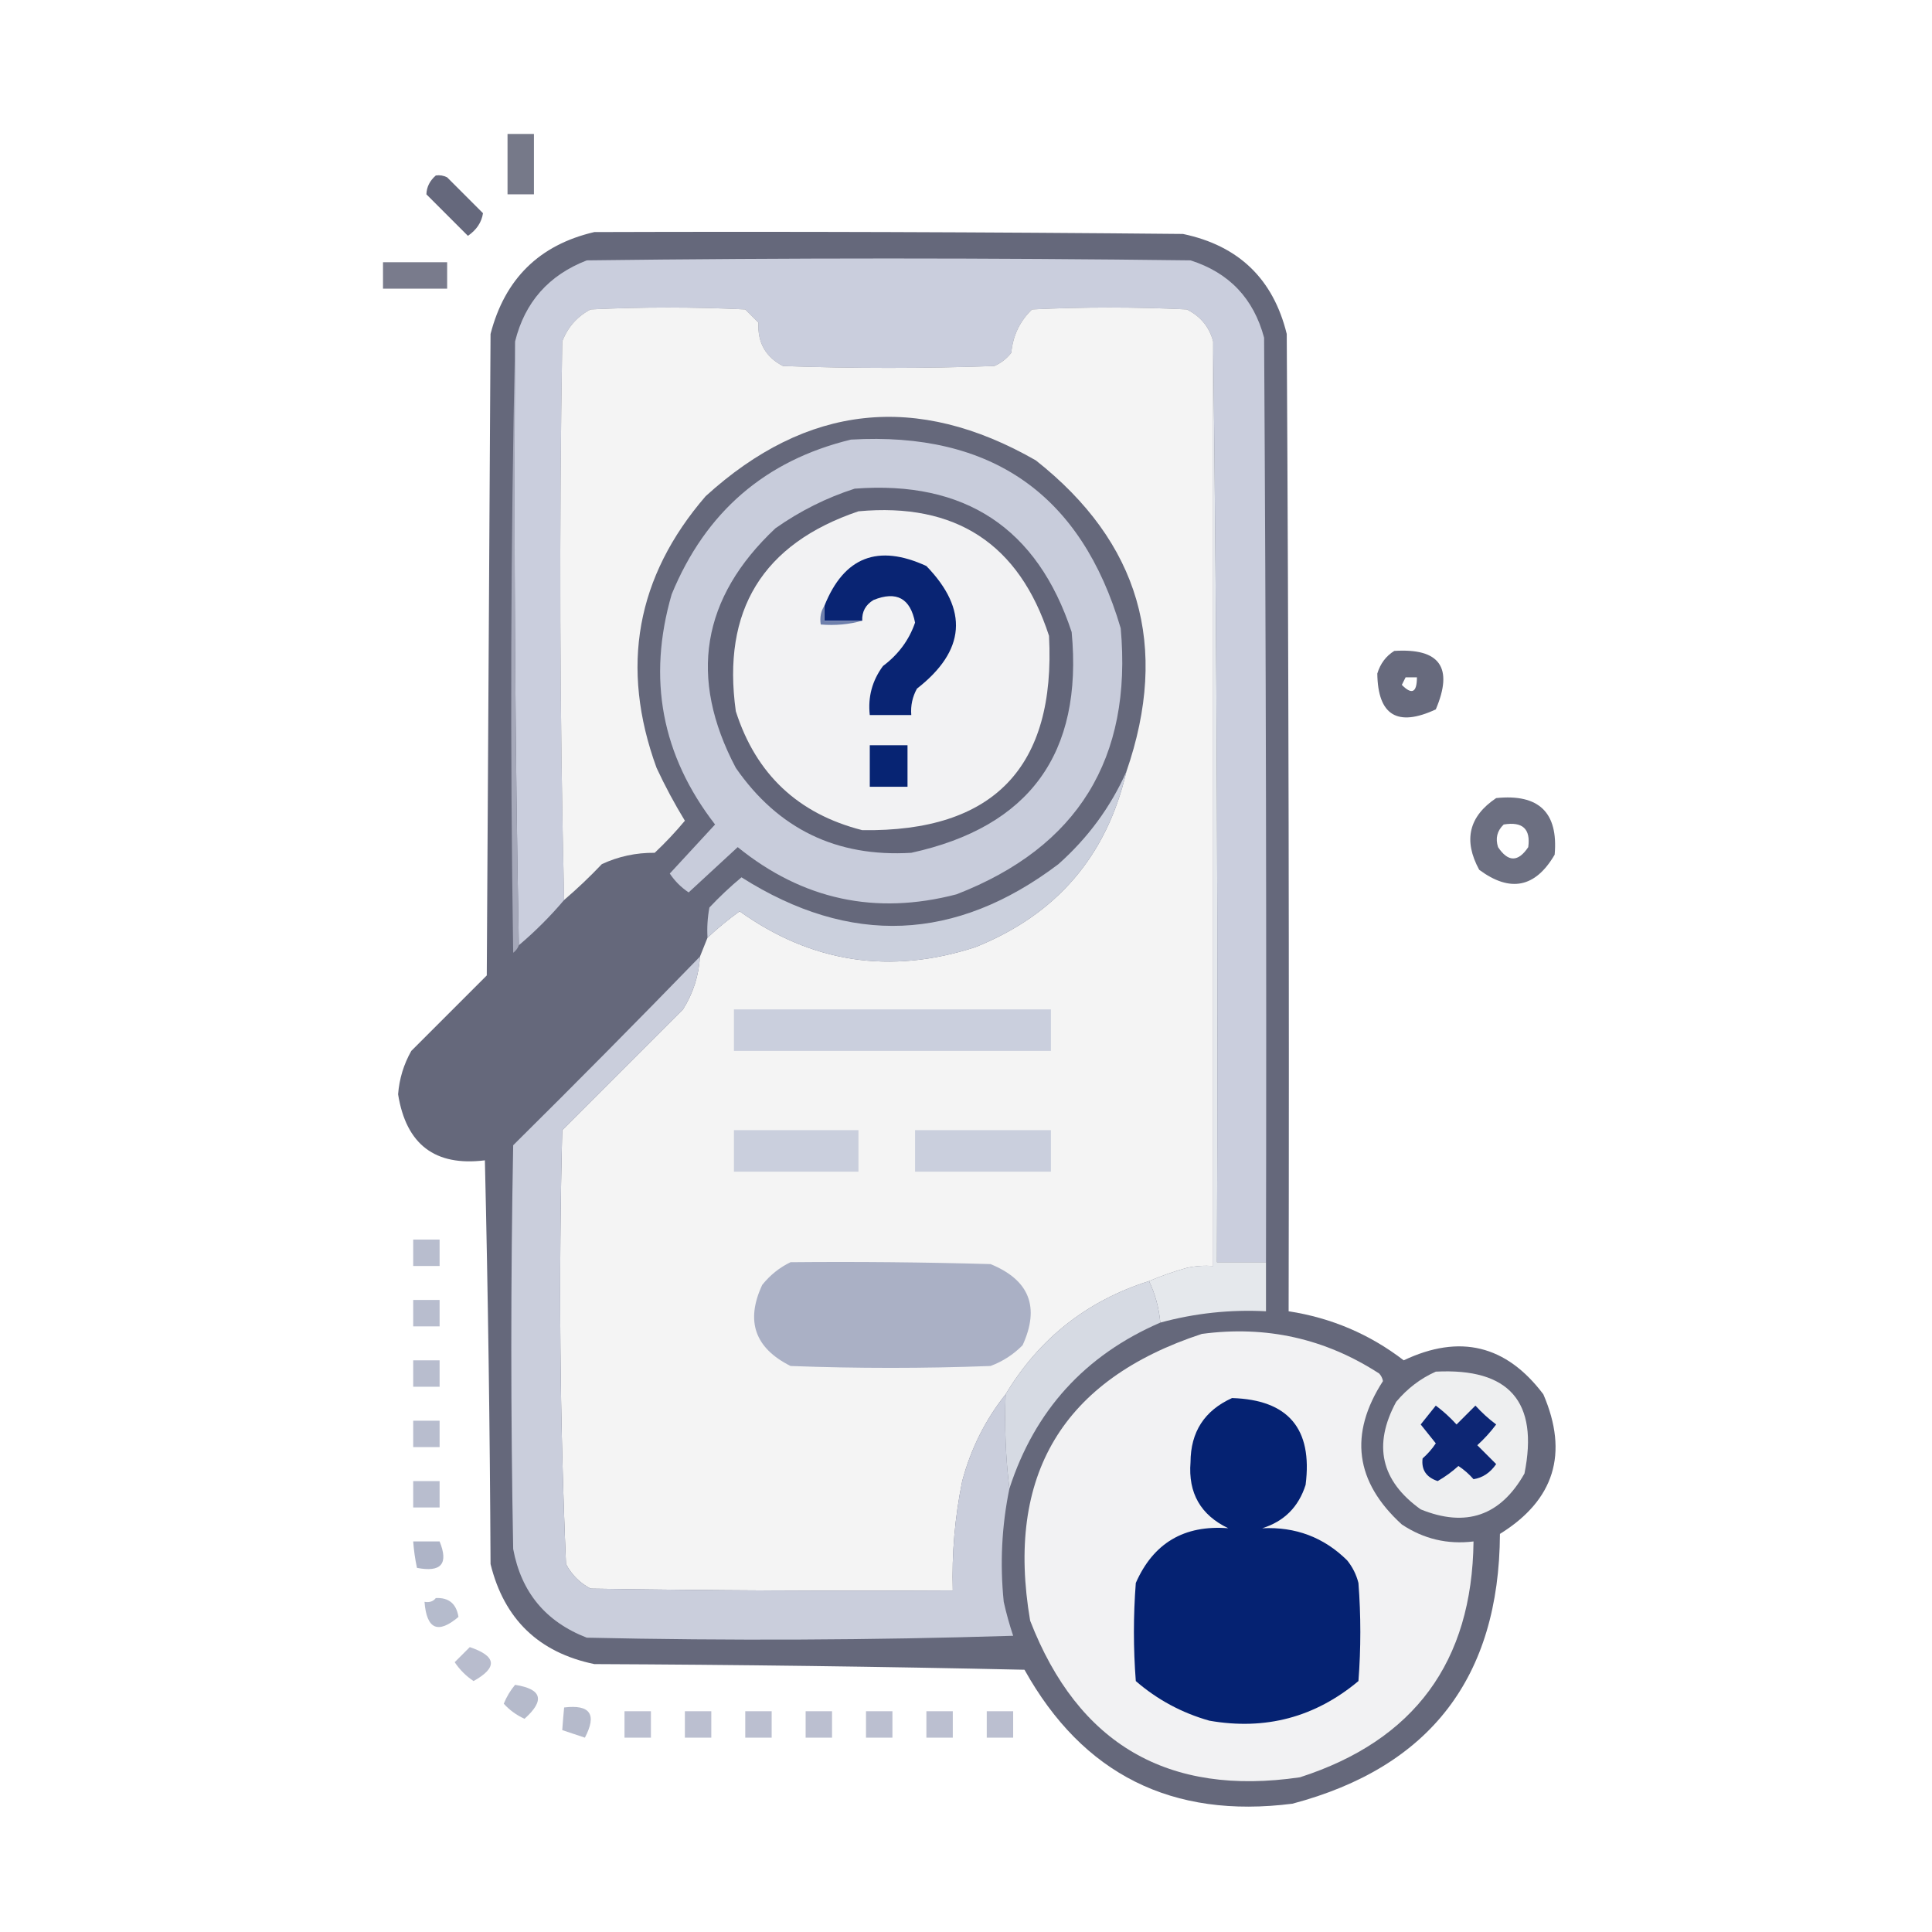 <?xml version="1.0" encoding="UTF-8"?>
<!DOCTYPE svg PUBLIC "-//W3C//DTD SVG 1.1//EN" "http://www.w3.org/Graphics/SVG/1.1/DTD/svg11.dtd">
<svg xmlns="http://www.w3.org/2000/svg" version="1.1" width="512px" height="512px" style="shape-rendering:geometricPrecision; text-rendering:geometricPrecision; image-rendering:optimizeQuality; fill-rule:evenodd; clip-rule:evenodd" xmlns:xlink="http://www.w3.org/1999/xlink">
<g><path style="opacity:0.845" fill="#5e6174" d="M 134.5,35.5 C 136.833,35.5 139.167,35.5 141.5,35.5C 141.5,40.833 141.5,46.167 141.5,51.5C 139.167,51.5 136.833,51.5 134.5,51.5C 134.5,46.167 134.5,40.833 134.5,35.5 Z"/></g>
<g><path style="opacity:0.947" fill="#5d6075" d="M 115.5,46.5 C 116.552,46.35 117.552,46.517 118.5,47C 121.667,50.167 124.833,53.333 128,56.5C 127.628,58.92 126.295,60.92 124,62.5C 120.333,58.833 116.667,55.167 113,51.5C 113.058,49.565 113.891,47.898 115.5,46.5 Z"/></g>
<g><path style="opacity:0.967" fill="#606377" d="M 157.5,61.5 C 209.501,61.333 261.501,61.5 313.5,62C 328.256,65.09 337.422,73.923 341,88.5C 341.5,174.833 341.667,261.166 341.5,347.5C 352.816,349.244 362.983,353.577 372,360.5C 386.849,353.463 399.183,356.463 409,369.5C 415.765,385.206 411.931,397.539 397.5,406.5C 397.307,444.502 378.974,468.336 342.5,478C 310.62,482.06 286.954,470.227 271.5,442.5C 233.504,441.667 195.504,441.167 157.5,441C 142.771,437.937 133.604,429.104 130,414.5C 129.833,378.829 129.333,343.162 128.5,307.5C 115.295,309.144 107.628,303.311 105.5,290C 105.816,285.901 106.983,282.067 109,278.5C 115.667,271.833 122.333,265.167 129,258.5C 129.333,201.833 129.667,145.167 130,88.5C 133.783,73.883 142.949,64.883 157.5,61.5 Z"/></g>
<g><path style="opacity:1" fill="#cacedd" d="M 335.5,334.5 C 331.167,334.5 326.833,334.5 322.5,334.5C 322.833,252.998 322.499,171.665 321.5,90.5C 320.476,86.638 318.143,83.805 314.5,82C 300.833,81.333 287.167,81.333 273.5,82C 270.273,85.1 268.44,88.933 268,93.5C 266.786,95.049 265.286,96.216 263.5,97C 244.833,97.667 226.167,97.667 207.5,97C 202.886,94.61 200.719,90.777 201,85.5C 199.833,84.333 198.667,83.167 197.5,82C 183.833,81.333 170.167,81.333 156.5,82C 152.942,83.892 150.442,86.725 149,90.5C 148.168,140.002 148.335,189.335 149.5,238.5C 145.833,242.833 141.833,246.833 137.5,250.5C 136.501,197.336 136.168,144.003 136.5,90.5C 139.078,80.085 145.411,72.918 155.5,69C 208.833,68.333 262.167,68.333 315.5,69C 325.719,72.254 332.219,79.087 335,89.5C 335.5,171.166 335.667,252.833 335.5,334.5 Z"/></g>
<g><path style="opacity:0.828" fill="#5d6074" d="M 101.5,69.5 C 107.167,69.5 112.833,69.5 118.5,69.5C 118.5,71.833 118.5,74.167 118.5,76.5C 112.833,76.5 107.167,76.5 101.5,76.5C 101.5,74.167 101.5,71.833 101.5,69.5 Z"/></g>
<g><path style="opacity:1" fill="#f4f4f4" d="M 321.5,90.5 C 321.5,172.167 321.5,253.833 321.5,335.5C 319.143,335.337 316.81,335.503 314.5,336C 310.996,336.986 307.663,338.153 304.5,339.5C 288.05,344.723 275.383,354.723 266.5,369.5C 261.116,376.268 257.282,383.935 255,392.5C 253.048,402.062 252.215,411.729 252.5,421.5C 220.498,421.667 188.498,421.5 156.5,421C 153.667,419.5 151.5,417.333 150,414.5C 148.358,376.213 148.024,337.88 149,299.5C 159.667,288.833 170.333,278.167 181,267.5C 183.687,263.246 185.187,258.579 185.5,253.5C 186.167,251.833 186.833,250.167 187.5,248.5C 190.18,245.987 193.013,243.654 196,241.5C 215.118,255.16 235.952,258.327 258.5,251C 279.961,242.381 293.294,226.881 298.5,204.5C 310.016,171.223 302.016,143.723 274.5,122C 242.968,103.932 213.801,107.099 187,131.5C 168.599,152.833 164.265,176.833 174,203.5C 176.246,208.326 178.746,212.992 181.5,217.5C 179.016,220.484 176.35,223.318 173.5,226C 168.57,225.955 163.903,226.955 159.5,229C 156.297,232.371 152.964,235.538 149.5,238.5C 148.335,189.335 148.168,140.002 149,90.5C 150.442,86.725 152.942,83.892 156.5,82C 170.167,81.333 183.833,81.333 197.5,82C 198.667,83.167 199.833,84.333 201,85.5C 200.719,90.777 202.886,94.61 207.5,97C 226.167,97.667 244.833,97.667 263.5,97C 265.286,96.216 266.786,95.049 268,93.5C 268.44,88.933 270.273,85.1 273.5,82C 287.167,81.333 300.833,81.333 314.5,82C 318.143,83.805 320.476,86.638 321.5,90.5 Z"/></g>
<g><path style="opacity:1" fill="#a5a8b9" d="M 136.5,90.5 C 136.168,144.003 136.501,197.336 137.5,250.5C 137.217,251.289 136.717,251.956 136,252.5C 135.168,198.332 135.335,144.332 136.5,90.5 Z"/></g>
<g><path style="opacity:1" fill="#c8ccdb" d="M 225.5,116.5 C 262.743,114.346 286.576,131.013 297,166.5C 300.121,201.015 285.621,224.515 253.5,237C 232.042,242.609 212.708,238.442 195.5,224.5C 191.167,228.5 186.833,232.5 182.5,236.5C 180.5,235.167 178.833,233.5 177.5,231.5C 181.5,227.167 185.5,222.833 189.5,218.5C 175.341,200.202 171.508,179.869 178,157.5C 186.972,135.683 202.805,122.016 225.5,116.5 Z"/></g>
<g><path style="opacity:1" fill="#626579" d="M 226.5,129.5 C 255.734,127.274 274.9,139.941 284,167.5C 287.03,199.638 272.863,219.138 241.5,226C 221.72,227.192 206.22,219.692 195,203.5C 182.383,179.596 185.883,158.429 205.5,140C 212.045,135.394 219.045,131.894 226.5,129.5 Z"/></g>
<g><path style="opacity:1" fill="#f2f2f3" d="M 227.5,135.5 C 253.256,133.122 270.089,144.122 278,168.5C 279.827,203.339 263.327,220.506 228.5,220C 211.512,215.679 200.346,205.179 195,188.5C 191.264,161.764 202.098,144.097 227.5,135.5 Z"/></g>
<g><path style="opacity:1" fill="#092473" d="M 228.5,164.5 C 225.167,164.5 221.833,164.5 218.5,164.5C 218.5,163.167 218.5,161.833 218.5,160.5C 223.674,147.59 232.674,144.09 245.5,150C 256.733,161.605 255.899,172.439 243,182.5C 241.798,184.677 241.298,187.011 241.5,189.5C 237.833,189.5 234.167,189.5 230.5,189.5C 229.97,184.713 231.137,180.38 234,176.5C 238.092,173.434 240.926,169.601 242.5,165C 241.259,158.546 237.593,156.546 231.5,159C 229.393,160.264 228.393,162.097 228.5,164.5 Z"/></g>
<g><path style="opacity:1" fill="#6f80ac" d="M 218.5,160.5 C 218.5,161.833 218.5,163.167 218.5,164.5C 221.833,164.5 225.167,164.5 228.5,164.5C 225.038,165.482 221.371,165.815 217.5,165.5C 217.216,163.585 217.549,161.919 218.5,160.5 Z"/></g>
<g><path style="opacity:0.93" fill="#5d6074" d="M 369.5,172.5 C 381.563,171.728 385.23,176.895 380.5,188C 370.317,192.733 365.15,189.567 365,178.5C 365.804,175.854 367.304,173.854 369.5,172.5 Z M 372.5,179.5 C 373.5,179.5 374.5,179.5 375.5,179.5C 375.498,183.541 374.165,184.208 371.5,181.5C 371.863,180.817 372.196,180.15 372.5,179.5 Z"/></g>
<g><path style="opacity:1" fill="#072473" d="M 230.5,197.5 C 233.833,197.5 237.167,197.5 240.5,197.5C 240.5,201.167 240.5,204.833 240.5,208.5C 237.167,208.5 233.833,208.5 230.5,208.5C 230.5,204.833 230.5,201.167 230.5,197.5 Z"/></g>
<g><path style="opacity:0.903" fill="#5d6074" d="M 396.5,211.5 C 407.824,210.326 412.991,215.326 412,226.5C 406.884,235.257 400.218,236.59 392,230.5C 387.751,222.697 389.251,216.364 396.5,211.5 Z M 398.5,218.5 C 403.501,217.671 405.668,219.671 405,224.5C 402.333,228.5 399.667,228.5 397,224.5C 396.252,222.16 396.752,220.16 398.5,218.5 Z"/></g>
<g><path style="opacity:1" fill="#cbd0dd" d="M 298.5,204.5 C 293.294,226.881 279.961,242.381 258.5,251C 235.952,258.327 215.118,255.16 196,241.5C 193.013,243.654 190.18,245.987 187.5,248.5C 187.336,245.813 187.503,243.146 188,240.5C 190.682,237.65 193.516,234.984 196.5,232.5C 225.288,250.758 253.288,249.591 280.5,229C 288.324,222.033 294.324,213.867 298.5,204.5 Z"/></g>
<g><path style="opacity:1" fill="#cacedc" d="M 185.5,253.5 C 185.187,258.579 183.687,263.246 181,267.5C 170.333,278.167 159.667,288.833 149,299.5C 148.024,337.88 148.358,376.213 150,414.5C 151.5,417.333 153.667,419.5 156.5,421C 188.498,421.5 220.498,421.667 252.5,421.5C 252.215,411.729 253.048,402.062 255,392.5C 257.282,383.935 261.116,376.268 266.5,369.5C 266.174,378.017 266.507,386.35 267.5,394.5C 265.472,404.353 264.972,414.353 266,424.5C 266.679,427.55 267.512,430.55 268.5,433.5C 230.838,434.667 193.171,434.833 155.5,434C 144.623,429.791 138.123,421.957 136,410.5C 135.333,374.833 135.333,339.167 136,303.5C 152.729,286.938 169.229,270.272 185.5,253.5 Z"/></g>
<g><path style="opacity:1" fill="#cacfdd" d="M 194.5,267.5 C 222.5,267.5 250.5,267.5 278.5,267.5C 278.5,271.167 278.5,274.833 278.5,278.5C 250.5,278.5 222.5,278.5 194.5,278.5C 194.5,274.833 194.5,271.167 194.5,267.5 Z"/></g>
<g><path style="opacity:1" fill="#cacfdd" d="M 194.5,299.5 C 205.5,299.5 216.5,299.5 227.5,299.5C 227.5,303.167 227.5,306.833 227.5,310.5C 216.5,310.5 205.5,310.5 194.5,310.5C 194.5,306.833 194.5,303.167 194.5,299.5 Z"/></g>
<g><path style="opacity:1" fill="#cacfdd" d="M 242.5,299.5 C 254.5,299.5 266.5,299.5 278.5,299.5C 278.5,303.167 278.5,306.833 278.5,310.5C 266.5,310.5 254.5,310.5 242.5,310.5C 242.5,306.833 242.5,303.167 242.5,299.5 Z"/></g>
<g><path style="opacity:0.827" fill="#a9afc4" d="M 109.5,328.5 C 111.833,328.5 114.167,328.5 116.5,328.5C 116.5,330.833 116.5,333.167 116.5,335.5C 114.167,335.5 111.833,335.5 109.5,335.5C 109.5,333.167 109.5,330.833 109.5,328.5 Z"/></g>
<g><path style="opacity:1" fill="#aab0c5" d="M 209.5,334.5 C 227.17,334.333 244.836,334.5 262.5,335C 272.792,339.208 275.625,346.374 271,356.5C 268.559,358.969 265.726,360.802 262.5,362C 244.833,362.667 227.167,362.667 209.5,362C 200.028,357.249 197.528,350.082 202,340.5C 204.114,337.879 206.614,335.879 209.5,334.5 Z"/></g>
<g><path style="opacity:1" fill="#e5e8ec" d="M 321.5,90.5 C 322.499,171.665 322.833,252.998 322.5,334.5C 326.833,334.5 331.167,334.5 335.5,334.5C 335.5,338.833 335.5,343.167 335.5,347.5C 325.988,347.01 316.655,348.01 307.5,350.5C 307.125,346.558 306.125,342.891 304.5,339.5C 307.663,338.153 310.996,336.986 314.5,336C 316.81,335.503 319.143,335.337 321.5,335.5C 321.5,253.833 321.5,172.167 321.5,90.5 Z"/></g>
<g><path style="opacity:0.827" fill="#a9afc4" d="M 109.5,344.5 C 111.833,344.5 114.167,344.5 116.5,344.5C 116.5,346.833 116.5,349.167 116.5,351.5C 114.167,351.5 111.833,351.5 109.5,351.5C 109.5,349.167 109.5,346.833 109.5,344.5 Z"/></g>
<g><path style="opacity:1" fill="#d6dae3" d="M 304.5,339.5 C 306.125,342.891 307.125,346.558 307.5,350.5C 287.531,359.135 274.198,373.802 267.5,394.5C 266.507,386.35 266.174,378.017 266.5,369.5C 275.383,354.723 288.05,344.723 304.5,339.5 Z"/></g>
<g><path style="opacity:1" fill="#f2f2f3" d="M 318.5,353.5 C 335.535,351.224 351.201,354.724 365.5,364C 366.022,364.561 366.355,365.228 366.5,366C 357.432,380.047 359.098,392.713 371.5,404C 377.273,407.845 383.607,409.345 390.5,408.5C 390.139,440.401 374.805,461.234 344.5,471C 309.563,476.119 285.729,462.286 273,429.5C 266.43,390.952 281.596,365.619 318.5,353.5 Z"/></g>
<g><path style="opacity:0.827" fill="#a9afc4" d="M 109.5,360.5 C 111.833,360.5 114.167,360.5 116.5,360.5C 116.5,362.833 116.5,365.167 116.5,367.5C 114.167,367.5 111.833,367.5 109.5,367.5C 109.5,365.167 109.5,362.833 109.5,360.5 Z"/></g>
<g><path style="opacity:1" fill="#eeeff0" d="M 380.5,363.5 C 399.983,362.497 407.816,371.497 404,390.5C 397.663,401.712 388.496,404.879 376.5,400C 365.958,392.455 363.792,382.955 370,371.5C 372.975,367.952 376.475,365.286 380.5,363.5 Z"/></g>
<g><path style="opacity:1" fill="#052272" d="M 326.5,370.5 C 341.403,370.95 347.903,378.617 346,393.5C 344.141,399.36 340.307,403.193 334.5,405C 343.335,404.573 350.835,407.406 357,413.5C 358.439,415.275 359.439,417.275 360,419.5C 360.667,428.167 360.667,436.833 360,445.5C 348.527,455.098 335.36,458.598 320.5,456C 313.187,453.928 306.687,450.428 301,445.5C 300.333,436.833 300.333,428.167 301,419.5C 305.651,408.918 313.817,404.085 325.5,405C 318.178,401.498 314.845,395.665 315.5,387.5C 315.532,379.471 319.198,373.804 326.5,370.5 Z"/></g>
<g><path style="opacity:1" fill="#0d2674" d="M 380.5,372.5 C 382.463,373.96 384.296,375.627 386,377.5C 387.667,375.833 389.333,374.167 391,372.5C 392.684,374.351 394.517,376.018 396.5,377.5C 395.018,379.483 393.351,381.316 391.5,383C 393.167,384.667 394.833,386.333 396.5,388C 394.92,390.295 392.92,391.628 390.5,392C 389.315,390.647 387.981,389.48 386.5,388.5C 384.796,390.041 382.963,391.375 381,392.5C 377.969,391.494 376.635,389.494 377,386.5C 378.353,385.315 379.52,383.981 380.5,382.5C 379.167,380.833 377.833,379.167 376.5,377.5C 377.857,375.814 379.19,374.148 380.5,372.5 Z"/></g>
<g><path style="opacity:0.827" fill="#a9afc4" d="M 109.5,376.5 C 111.833,376.5 114.167,376.5 116.5,376.5C 116.5,378.833 116.5,381.167 116.5,383.5C 114.167,383.5 111.833,383.5 109.5,383.5C 109.5,381.167 109.5,378.833 109.5,376.5 Z"/></g>
<g><path style="opacity:0.827" fill="#a9afc4" d="M 109.5,392.5 C 111.833,392.5 114.167,392.5 116.5,392.5C 116.5,394.833 116.5,397.167 116.5,399.5C 114.167,399.5 111.833,399.5 109.5,399.5C 109.5,397.167 109.5,394.833 109.5,392.5 Z"/></g>
<g><path style="opacity:0.93" fill="#a9afc3" d="M 109.5,408.5 C 111.833,408.5 114.167,408.5 116.5,408.5C 118.918,414.422 116.918,416.755 110.5,415.5C 110.007,413.194 109.674,410.861 109.5,408.5 Z"/></g>
<g><path style="opacity:0.861" fill="#aab0c4" d="M 115.5,423.5 C 118.94,423.337 120.94,425.004 121.5,428.5C 116.061,433.11 113.061,431.776 112.5,424.5C 113.791,424.737 114.791,424.404 115.5,423.5 Z"/></g>
<g><path style="opacity:0.851" fill="#abb0c4" d="M 124.5,436.5 C 131.605,438.9 131.939,441.9 125.5,445.5C 123.5,444.167 121.833,442.5 120.5,440.5C 121.867,439.16 123.2,437.827 124.5,436.5 Z"/></g>
<g><path style="opacity:0.856" fill="#a9afc3" d="M 136.5,446.5 C 143.643,447.61 144.476,450.61 139,455.5C 136.863,454.521 135.029,453.188 133.5,451.5C 134.26,449.64 135.26,447.973 136.5,446.5 Z"/></g>
<g><path style="opacity:0.871" fill="#aab0c3" d="M 149.5,452.5 C 156.417,451.661 158.25,454.328 155,460.5C 153,459.833 151,459.167 149,458.5C 149.135,456.575 149.302,454.575 149.5,452.5 Z"/></g>
<g><path style="opacity:0.787" fill="#a9aec3" d="M 165.5,453.5 C 167.833,453.5 170.167,453.5 172.5,453.5C 172.5,455.833 172.5,458.167 172.5,460.5C 170.167,460.5 167.833,460.5 165.5,460.5C 165.5,458.167 165.5,455.833 165.5,453.5 Z"/></g>
<g><path style="opacity:0.787" fill="#a9aec3" d="M 181.5,453.5 C 183.833,453.5 186.167,453.5 188.5,453.5C 188.5,455.833 188.5,458.167 188.5,460.5C 186.167,460.5 183.833,460.5 181.5,460.5C 181.5,458.167 181.5,455.833 181.5,453.5 Z"/></g>
<g><path style="opacity:0.787" fill="#a9aec3" d="M 197.5,453.5 C 199.833,453.5 202.167,453.5 204.5,453.5C 204.5,455.833 204.5,458.167 204.5,460.5C 202.167,460.5 199.833,460.5 197.5,460.5C 197.5,458.167 197.5,455.833 197.5,453.5 Z"/></g>
<g><path style="opacity:0.787" fill="#a9aec3" d="M 213.5,453.5 C 215.833,453.5 218.167,453.5 220.5,453.5C 220.5,455.833 220.5,458.167 220.5,460.5C 218.167,460.5 215.833,460.5 213.5,460.5C 213.5,458.167 213.5,455.833 213.5,453.5 Z"/></g>
<g><path style="opacity:0.787" fill="#a9aec3" d="M 229.5,453.5 C 231.833,453.5 234.167,453.5 236.5,453.5C 236.5,455.833 236.5,458.167 236.5,460.5C 234.167,460.5 231.833,460.5 229.5,460.5C 229.5,458.167 229.5,455.833 229.5,453.5 Z"/></g>
<g><path style="opacity:0.787" fill="#a9aec3" d="M 245.5,453.5 C 247.833,453.5 250.167,453.5 252.5,453.5C 252.5,455.833 252.5,458.167 252.5,460.5C 250.167,460.5 247.833,460.5 245.5,460.5C 245.5,458.167 245.5,455.833 245.5,453.5 Z"/></g>
<g><path style="opacity:0.787" fill="#a9aec3" d="M 261.5,453.5 C 263.833,453.5 266.167,453.5 268.5,453.5C 268.5,455.833 268.5,458.167 268.5,460.5C 266.167,460.5 263.833,460.5 261.5,460.5C 261.5,458.167 261.5,455.833 261.5,453.5 Z"/></g>
</svg>
